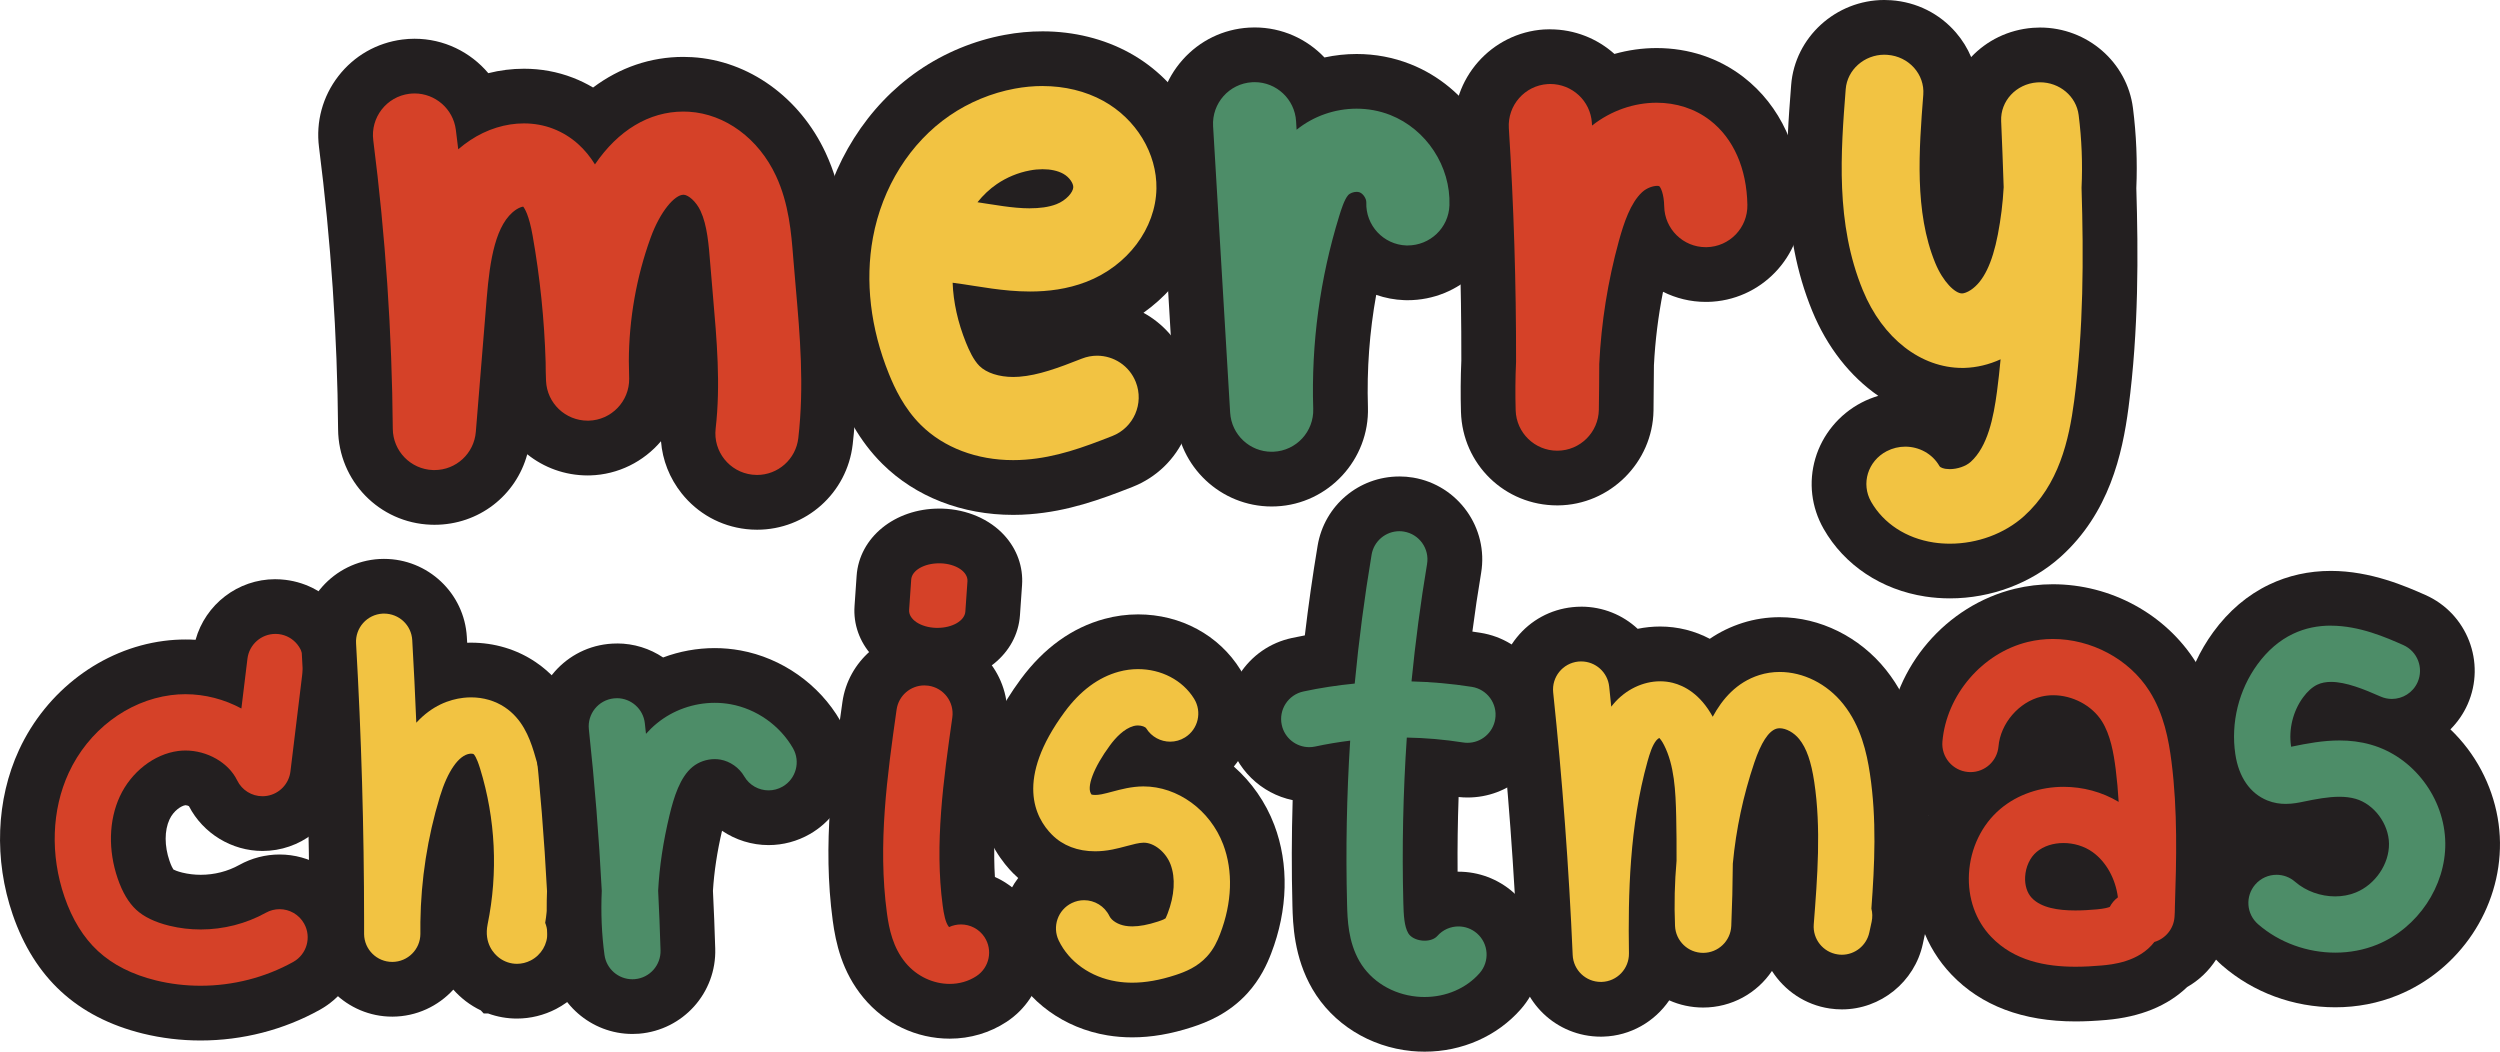 <svg xmlns="http://www.w3.org/2000/svg" width="1080" height="454.34" viewBox="0 0 1080 454.34"><g id="a"/><g id="b"><g id="c"><g id="d"><g><path d="M327.05 217.01c-1.18.0-2.34-.07-3.47-.2-7.84-.9-14.92-4.82-19.88-11.05-4.95-6.23-7.18-14.01-6.27-21.92 2.05-17.93.45-36.27-1.25-55.68-.39-4.39-.78-8.8-1.12-13.24-.32-4-.65-8.31-1.28-12.04-.54 1.17-1.09 2.48-1.62 3.95-5.59 15.47-8.59 32.42-8.68 49.01.07 2.55.12 5.1.15 7.65.16 16.17-12.85 29.66-29.01 30.08h-.72c-16.05.0-29.15-12.52-29.82-28.52-.12-2.81-.18-5.63-.18-8.37-.28-9.05-.89-18.12-1.84-27.14.0.08-4.72 58-4.72 58-1.28 15.6-14.03 27.37-29.65 27.37-.38.0-.76.0-1.14-.02-15.95-.58-28.55-13.55-28.68-29.52-.33-41.02-3.14-82.48-8.33-123.23-2.08-16.29 9.49-31.23 25.78-33.31 1.25-.16 2.52-.24 3.77-.24 11.77.0 22.14 6.93 26.94 17.11 6.51-2.74 13.39-4.16 20.3-4.16 5.87.0 11.54 1.04 16.85 3.08 5.07 1.96 9.65 4.69 13.71 8.19 10.91-10.66 24.13-16.38 38.29-16.38 1.04.0 2.09.03 3.14.09 20.02 1.22 38.26 14.44 47.61 34.5 6.52 13.98 7.67 28.59 8.51 39.25.34 4.26.71 8.49 1.08 12.7 1.89 21.52 3.83 43.76 1.09 67.67-1.72 15.05-14.43 26.4-29.57 26.4z" fill="#d54128"/><path d="M179.1 40.37c8.88.0 16.66 6.62 17.82 15.69.36 2.81.71 5.63 1.04 8.44 1.61-1.39 3.33-2.7 5.18-3.93 7.21-4.79 15.33-7.26 23.2-7.26 4.35.0 8.61.75 12.6 2.29 8.44 3.26 14.16 9.09 18.08 15.42 9.95-14.66 23.36-22.82 38.17-22.82.81.0 1.62.02 2.43.07 15.68.96 30.09 11.57 37.6 27.69 5.62 12.04 6.63 24.88 7.44 35.19.34 4.3.71 8.56 1.09 12.81 1.83 20.92 3.73 42.56 1.12 65.29-1.05 9.17-8.82 15.93-17.83 15.93-.69.0-1.37-.04-2.07-.12-9.86-1.13-16.94-10.04-15.81-19.89 2.19-19.13.53-38.05-1.22-58.07-.38-4.35-.77-8.72-1.11-13.12-.64-8.19-1.31-16.67-4.18-22.83-1.95-4.18-5.27-6.89-7.23-7.01-.06.0-.13.0-.19.0-3.7.0-10 7.06-14.19 18.65-6.11 16.89-9.32 35.14-9.38 53.17.07 2.54.12 5.09.15 7.63.1 9.81-7.69 17.89-17.5 18.14-.14.0-.27.0-.41.0-9.64.0-17.6-7.54-18.01-17.21-.11-2.68-.17-5.36-.17-8.05-.55-18.33-2.44-36.7-5.63-54.72-1.55-8.79-3.42-11.7-4.08-12.49-.61.09-1.76.44-3.01 1.27-8.93 5.92-11.39 21.88-12.73 38.25l-4.71 57.78c-.76 9.35-8.51 16.51-17.87 16.51-.23.0-.46.0-.69-.01-9.6-.35-17.23-8.2-17.31-17.81-.34-41.5-3.17-83.43-8.43-124.63-1.26-9.84 5.7-18.84 15.55-20.1.76-.1 1.53-.14 2.28-.14m0-23.64c-1.75.0-3.53.11-5.27.34-11.02 1.41-20.84 7.02-27.64 15.81-6.8 8.79-9.77 19.7-8.36 30.72 5.14 40.28 7.91 81.27 8.24 121.83.18 22.31 17.79 40.43 40.09 41.24.5.02 1.03.03 1.55.03 19.16.0 35.23-12.65 40.08-30.47 7.15 5.74 16.24 9.15 26.13 9.15.31.0.62.0.93-.01 12.3-.32 23.27-6.02 30.71-14.77.65 8.16 3.7 15.95 8.91 22.51 6.92 8.7 16.8 14.19 27.85 15.45 1.5.18 3.13.27 4.75.27 21.15.0 38.9-15.85 41.31-36.88 2.88-25.09.88-47.93-1.06-70.02-.37-4.21-.74-8.4-1.07-12.63-.91-11.56-2.15-27.39-9.58-43.32-11.18-23.98-33.24-39.81-57.58-41.29-1.3-.08-2.6-.12-3.87-.12-14.16.0-27.47 4.59-39 13.23-2.78-1.65-5.7-3.07-8.74-4.24-6.69-2.58-13.79-3.88-21.12-3.88-5.19.0-10.35.65-15.4 1.92-7.69-9.13-19.19-14.87-31.84-14.87h0z" fill="#231f20"/></g><g><path d="M437.68 210.6c-18.96.0-36.06-6.6-48.16-18.58-8.87-8.78-13.66-19.09-16.48-26.09-8.8-21.77-11.41-44.36-7.57-65.34 4.57-24.92 18.46-46.94 38.1-60.41 9.73-6.68 21.01-11.35 32.64-13.5 4.71-.88 9.47-1.33 14.16-1.33 11.56.0 22.62 2.73 31.97 7.88 17.98 9.9 29.39 28.91 29.06 48.44-.38 21.98-15.59 42.52-37.86 51.11-8.66 3.34-18 4.96-28.57 4.96-7.2.0-13.73-.78-18.02-1.37-.41-.06-.82-.11-1.23-.17.7 2.45 1.55 4.93 2.55 7.41 1.88 4.64 2.97 5.88 3.17 6.08.31.26 2.39 1.34 6.3 1.34.53.0 1.08-.02 1.63-.06 6.65-.51 14.33-3.36 23.67-7.04 3.5-1.38 7.17-2.08 10.91-2.08 12.33.0 23.21 7.41 27.72 18.88 2.91 7.4 2.77 15.5-.4 22.79-3.17 7.3-9 12.92-16.4 15.83-13.58 5.35-26.04 9.87-40.96 11.01-2.03.16-4.12.24-6.21.24h-.02z" fill="#f2c342"/><path d="M450.36 37.17c9.54.0 18.6 2.18 26.27 6.41 14.2 7.82 23.21 22.69 22.95 37.89-.3 17.22-12.47 33.41-30.3 40.29-8.19 3.16-16.54 4.17-24.31 4.17-5.91.0-11.49-.59-16.41-1.26-2.67-.37-5.34-.78-8.01-1.2-3.08-.49-6.09-.96-9.01-1.33.3 8.39 2.25 17.16 5.77 25.9 1.25 3.08 3.2 7.47 5.81 10.05 3.04 3.01 8.48 4.76 14.62 4.76.83.0 1.67-.03 2.53-.1 8.31-.63 16.83-3.78 27.1-7.83 2.16-.85 4.39-1.26 6.58-1.26 7.17.0 13.94 4.32 16.72 11.39 3.64 9.24-.9 19.67-10.13 23.3-12.68 4.99-24.25 9.21-37.54 10.22-1.78.14-3.55.2-5.31.2h-.01c-15.68.0-29.98-5.39-39.84-15.16-7.32-7.25-11.41-16.09-13.84-22.12-7.96-19.69-10.34-40.01-6.9-58.78 4.01-21.85 16.09-41.09 33.16-52.79 8.38-5.75 18.1-9.78 28.11-11.63 4.04-.75 8.06-1.13 12-1.13m-5.41 52.82c4.02.0 8-.45 11.4-1.76 4.26-1.64 7.27-5.2 7.3-7.37.03-1.62-1.63-4.3-4.36-5.8-2.34-1.29-5.43-1.95-8.88-1.95-1.76.0-3.61.17-5.5.53-5.11.95-10.06 3-14.33 5.93-3.07 2.1-5.87 4.75-8.32 7.81 1.29.2 2.58.4 3.86.6 2.44.38 4.88.77 7.32 1.1 3.54.49 7.54.93 11.51.93m5.41-76.46c-5.41.0-10.91.51-16.34 1.53-13.2 2.44-26.06 7.76-37.15 15.38-22.21 15.23-37.89 40.02-43.03 68.02-4.25 23.19-1.4 48.06 8.24 71.9 3.22 7.97 8.71 19.75 19.13 30.06 14.32 14.18 34.38 22 56.47 22 2.42.0 4.82-.09 7.16-.28 16.51-1.26 30.4-6.3 44.36-11.79 10.34-4.07 18.47-11.92 22.9-22.12 4.43-10.19 4.63-21.5.56-31.84-3.67-9.32-10.35-16.72-18.69-21.28 17.65-12.56 28.88-32.33 29.24-53.24.4-23.85-13.4-47-35.18-59-11.09-6.11-24.12-9.34-37.67-9.34h0z" fill="#231f20"/></g><g><path d="M549.33 206.98c-15.73.0-28.78-12.3-29.72-28.01l-7.37-123.74c-.47-7.94 2.17-15.59 7.45-21.54 5.28-5.95 12.57-9.49 20.51-9.96.59-.04 1.2-.05 1.8-.05 10.88.0 20.48 5.89 25.67 14.73 5.84-2.14 12.07-3.26 18.38-3.26s12.88 1.19 18.85 3.55c20.23 7.98 33.83 28.73 33.06 50.46-.57 16.11-13.72 28.73-29.94 28.73h-.75c-8.22-.3-15.53-3.86-20.74-9.38-5.65 22.13-8.14 44.87-7.41 67.77.51 16.19-12.24 29.96-28.41 30.69-.44.02-.91.03-1.37.03z" fill="#4d8d68"/><path d="M542 35.49c9.43.0 17.34 7.36 17.91 16.9l.22 3.66c7.31-5.91 16.59-9.1 25.92-9.1 4.92.0 9.85.89 14.53 2.72 15.65 6.17 26.17 22.23 25.58 39.04-.35 9.76-8.37 17.33-18.13 17.33-.15.0-.31.0-.46.0-9.92-.35-17.67-8.68-17.32-18.59.06-1.6-1.35-3.76-2.84-4.34-.39-.16-.86-.23-1.34-.23-1.36.0-2.93.57-3.7 1.46-1.64 1.89-3.06 6.49-3.82 8.96-8.34 27.03-12.12 55.06-11.23 83.33.31 9.82-7.32 18.07-17.14 18.51-.28.01-.56.02-.83.02-9.45.0-17.35-7.37-17.92-16.9l-7.37-123.74c-.59-9.91 6.96-18.42 16.87-19 .37-.02.73-.03 1.1-.03m0-23.64c-.84.0-1.69.03-2.52.08-11.07.66-21.24 5.6-28.62 13.91-7.38 8.31-11.08 19-10.41 30.09l7.37 123.74c1.3 21.94 19.54 39.13 41.51 39.13.66.0 1.33-.02 1.99-.05 22.51-1.02 40.31-20.25 39.6-42.86-.51-16.31.69-32.54 3.57-48.51 3.84 1.34 7.94 2.14 12.22 2.29h.27c.35.02.69.02 1.04.02 22.61.0 40.95-17.62 41.75-40.12.94-26.65-15.73-52.1-40.53-61.87-7.37-2.9-15.17-4.37-23.19-4.37-4.7.0-9.37.51-13.91 1.5-7.6-8-18.33-12.97-30.14-12.97h0z" fill="#231f20"/></g><g><path d="M672.73 206.5c-16.22.0-29.3-12.7-29.77-28.91-.21-7.15-.15-14.41.16-21.57.06-33.25-.98-66.85-3.09-99.88-1.05-16.39 11.43-30.57 27.82-31.62.67-.04 1.23-.05 1.79-.05 9.98.0 18.9 4.92 24.34 12.51 6.89-2.89 14.26-4.42 21.66-4.42 11.31.0 21.8 3.49 30.34 10.09 12.99 10.04 20.33 26.24 20.69 45.62.14 7.96-2.82 15.49-8.34 21.22-5.51 5.71-12.9 8.94-20.83 9.1-.21.0-.41.0-.62.0-10.63.0-20.06-5.7-25.33-14.21-.27.91-.55 1.86-.82 2.86-4.5 16.39-7.21 33.29-8.04 50.24-.02 6.57-.08 13.14-.18 19.69-.25 16.06-13.51 29.21-29.57 29.33h-.22z" fill="#d54128"/><path d="M669.65 36.28c9.49.0 17.43 7.26 18.04 16.81.02.39.05.77.07 1.16 8.26-6.52 18.23-9.87 27.9-9.87 8.36.0 16.49 2.5 23.11 7.62 10.1 7.81 15.81 20.77 16.1 36.49.18 9.92-7.71 18.11-17.64 18.29-.11.0-.22.0-.33.0-9.77.0-17.78-7.83-17.96-17.64-.1-5.35-1.52-8.22-2.15-8.71-.18-.09-.5-.14-.9-.14-1.52.0-4.35.73-6.52 2.75-5 4.65-7.87 13.27-10.02 21.08-4.77 17.36-7.6 35.14-8.47 53.07-.02 6.62-.07 13.22-.18 19.81-.15 9.77-8.07 17.63-17.84 17.7h-.13c-9.71.0-17.67-7.72-17.96-17.44-.2-6.99-.15-13.98.17-20.95.06-33.62-.98-67.47-3.12-100.91-.63-9.9 6.88-18.44 16.78-19.08.35-.02.7-.03 1.04-.03m0-23.64c-.78.0-1.57.02-2.35.07h-.2c-22.89 1.48-40.33 21.3-38.86 44.19 2.09 32.69 3.12 65.94 3.07 98.85-.32 7.37-.37 14.83-.16 22.18.66 22.65 18.93 40.39 41.58 40.39h.3c22.43-.16 40.96-18.54 41.3-40.97.1-6.39.16-12.97.18-19.56.54-10.65 1.86-21.27 3.93-31.75 5.58 2.79 11.85 4.37 18.45 4.37.28.0.57.0.85.0 22.9-.46 41.17-19.44 40.76-42.35-.42-23.03-9.39-42.47-25.27-54.75-10.62-8.22-23.62-12.56-37.57-12.56-6.15.0-12.28.87-18.21 2.54-7.41-6.62-17.18-10.63-27.8-10.63h0z" fill="#231f20"/></g><g><path d="M842.38 246.68c-3 0-5.99-.22-8.89-.67-15.37-2.34-28.28-10.88-35.42-23.41-3.72-6.52-4.6-14.06-2.5-21.24 2.15-7.32 7.12-13.33 14-16.92 4.15-2.17 8.82-3.31 13.51-3.31 8.08.0 15.67 3.32 21.02 8.95 3.8-4.23 5.59-13.56 6.46-19.41-.53.03-1.06.06-1.59.07-.45.01-.85.02-1.24.02-22.89.0-43.55-15.66-53.91-40.87-12.98-31.55-10.47-63.8-8.26-92.26 1.13-14.47 13.64-25.81 28.5-25.81.72.0 1.44.03 2.16.08 7.74.55 14.78 4.06 19.8 9.88 4.84 5.62 7.19 12.74 6.63 20.06-1.74 22.39-3.71 47.76 4.32 67.27.3.74.62 1.42.93 2.03 1.16-2.47 2.46-6.27 3.58-12.12 1.16-6.03 1.93-12.19 2.29-18.32-.3-9.5-.69-18.87-1.07-27.95-.62-15.05 10.95-27.76 26.35-28.95.77-.06 1.51-.08 2.24-.08 14.44.0 26.66 10.53 28.42 24.49 1.39 10.92 1.84 22.03 1.35 33.02.83 27.64 1.08 60.3-3.29 93.42-2.52 19.15-7.52 40.91-25.47 57.09-10.54 9.5-25.09 14.95-39.92 14.95z" fill="#f2c342"/><path d="M814.05 23.64c.43.0.86.02 1.29.05 9.26.66 16.21 8.38 15.52 17.24-1.84 23.7-3.92 50.57 5.17 72.68 3.35 8.16 8.58 13.15 11.54 13.15.03.0.05.0.07.0.76-.02 2.15-.43 3.76-1.5 5.45-3.64 9.27-11.49 11.68-23.99 1.3-6.76 2.14-13.58 2.51-20.41-.3-9.58-.69-19.12-1.09-28.58-.36-8.63 6.46-15.99 15.45-16.68.45-.03.89-.05 1.33-.05 8.44.0 15.67 6.01 16.7 14.15 1.33 10.46 1.74 20.97 1.25 31.45.92 30.34.87 61.22-3.18 91.96-2.24 17.02-6.57 36.25-21.66 49.86-8.44 7.61-20.24 11.9-32.01 11.9-2.38.0-4.75-.17-7.1-.53-11.78-1.8-21.6-8.21-26.95-17.58-4.45-7.8-1.44-17.58 6.71-21.84 2.56-1.33 5.31-1.97 8.03-1.97 5.95.0 11.72 3.03 14.77 8.39.46.8 2.2 1.12 2.73 1.2.56.08 1.14.12 1.73.12 3.26.0 6.92-1.22 9.05-3.14 7.34-6.62 9.86-19.11 11.36-30.45.61-4.59 1.11-9.21 1.54-13.85-5.03 2.29-10.33 3.56-15.62 3.71-.3.0-.6.01-.9.01-17.87.0-34.41-12.7-42.98-33.55-11.91-28.95-9.52-59.71-7.41-86.85.66-8.45 8.07-14.91 16.72-14.91m0-23.64c-20.99.0-38.68 16.13-40.28 36.71-2.2 28.3-4.93 63.51 9.12 97.67 6.46 15.71 16.44 28.27 28.52 36.63-2.52.75-4.97 1.73-7.3 2.95-9.62 5.03-16.86 13.8-19.88 24.07-3.02 10.28-1.75 21.09 3.57 30.43 8.94 15.69 24.95 26.34 43.91 29.24 3.49.53 7.08.8 10.67.8 17.72.0 35.16-6.55 47.84-17.98 20.92-18.86 26.63-44.29 29.27-64.33 4.45-33.78 4.23-66.87 3.39-94.88.49-11.52.0-23.15-1.45-34.59-2.51-19.85-19.77-34.82-40.15-34.82-1.03.0-2.07.04-3.09.12-10.64.82-19.98 5.54-26.66 12.65-1.59-3.8-3.79-7.37-6.57-10.6-7.09-8.22-17.01-13.18-27.96-13.96-.93-.07-1.95-.11-2.96-.11h0z" fill="#231f20"/></g><g><path d="M86.63 437.65c-7.49.0-14.93-.89-22.11-2.65-12.19-2.99-22.36-8.2-30.23-15.47-7.7-7.12-13.64-16.63-17.63-28.28-7.19-20.93-6.36-43.65 2.28-62.33 10.12-21.89 30.55-37.34 53.3-40.34 2.57-.34 5.21-.51 7.83-.51 4.79.0 9.59.57 14.27 1.68l.81-6.63c1.46-12.02 11.68-21.09 23.77-21.09.98.0 1.97.06 2.95.18 13.1 1.59 22.48 13.57 20.88 26.69l-5.57 45.8c-1.27 10.48-9.43 19.02-19.85 20.76-1.3.22-2.63.33-3.95.33-9.12.0-17.58-5.3-21.56-13.5-1.7-3.51-6.84-6.26-11.7-6.26-.56.0-1.11.03-1.64.1-6.39.84-12.84 6.03-16.02 12.92-3.5 7.57-3.66 17.28-.45 26.64 1.82 5.32 3.8 7.69 4.82 8.63 1.78 1.65 5.02 3.11 9.1 4.11 3.48.85 7.09 1.28 10.75 1.28 7.91.0 15.66-1.99 22.41-5.74 3.56-1.98 7.59-3.03 11.65-3.03 8.7.0 16.73 4.72 20.96 12.32 6.43 11.55 2.26 26.18-9.29 32.61-13.85 7.71-29.68 11.78-45.79 11.78z" fill="#d54128"/><path d="M118.93 273.84c.49.0.99.03 1.5.09 6.67.81 11.42 6.87 10.61 13.54l-5.57 45.8c-.65 5.35-4.75 9.64-10.07 10.53-.67.11-1.34.17-2.01.17-4.59.0-8.88-2.61-10.93-6.84-3.76-7.74-13-12.91-22.33-12.91-1.06.0-2.11.07-3.16.2-10.43 1.37-20.33 9.1-25.22 19.67-4.77 10.31-5.09 23.23-.9 35.44 2.03 5.93 4.72 10.46 7.98 13.47 3.32 3.08 8.14 5.4 14.31 6.91 4.44 1.09 9 1.62 13.56 1.62 9.79.0 19.59-2.47 28.15-7.23 1.87-1.04 3.9-1.53 5.9-1.54 4.27.0 8.41 2.25 10.64 6.25 3.26 5.87 1.16 13.27-4.71 16.54-12.18 6.78-26.12 10.29-40.04 10.29-6.49.0-12.98-.76-19.29-2.31-10.22-2.51-18.64-6.77-25.02-12.67-6.25-5.77-11.12-13.66-14.48-23.44-6.21-18.08-5.54-37.59 1.83-53.54 8.43-18.24 25.34-31.11 44.12-33.58 2.1-.28 4.2-.41 6.29-.41 8.5.0 16.86 2.22 24.19 6.18l2.62-21.52c.75-6.16 6-10.7 12.04-10.7m0-23.64c-16.23.0-30.2 10.93-34.45 26.18-1.47-.09-2.93-.13-4.4-.13-3.14.0-6.3.21-9.4.62-26.72 3.51-50.66 21.56-62.47 47.09-9.9 21.43-10.9 47.35-2.73 71.14 4.64 13.51 11.63 24.66 20.79 33.12 9.35 8.65 21.28 14.79 35.43 18.27 8.1 1.99 16.48 2.99 24.93 2.99 18.12.0 35.94-4.59 51.54-13.27 17.24-9.6 23.47-31.43 13.88-48.68-6.32-11.35-18.31-18.4-31.29-18.4-6.06.0-12.08 1.56-17.39 4.51-5.01 2.79-10.77 4.26-16.67 4.26-2.71.0-5.38-.32-7.93-.94-2.23-.55-3.41-1.1-3.87-1.35-.29-.44-.95-1.57-1.69-3.75-2.21-6.42-2.21-13.09.0-17.86 1.76-3.81 5.13-5.93 6.85-6.16.0.0-.01.0.0.0.0.0.04.0.08.0.5.0 1.1.21 1.47.41 6.1 11.78 18.48 19.35 31.79 19.35 1.97.0 3.96-.17 5.91-.49 15.54-2.6 27.72-15.34 29.63-30.98l5.57-45.8c1.16-9.49-1.46-18.87-7.36-26.39-5.9-7.53-14.37-12.31-23.86-13.46-1.4-.17-2.88-.27-4.35-.27h0z" fill="#231f20"/></g><g><path d="M223.32 428.19c-5.41.0-10.57-1.75-14.9-5.06-7.96-6.12-11.44-15.91-9.34-26.22 3.02-14.74 3.31-29.94.92-44.74-4.15 15.1-6.37 30.64-6.58 46.28v4.97c-.03 13.14-10.74 23.87-23.87 23.94-13.17.0-23.93-10.63-24.09-23.7-.02-1.91-.02-3.8.0-5.7-.02-39.6-1.18-79.82-3.45-119.36-.37-6.39 1.78-12.55 6.04-17.33 4.26-4.78 10.13-7.62 16.52-7.99.5-.03.91-.03 1.33-.03 12.72.0 23.26 9.92 23.99 22.59.3 5.2.58 10.41.84 15.61 2.62-.84 5.33-1.43 8.1-1.75 1.56-.18 3.13-.27 4.67-.27 7.72.0 15.05 2.18 21.2 6.31 10.45 7.02 14.7 17.38 17.23 25.62 7.58 24.59 9.53 50.96 5.67 76.45.36 1.53.57 3.09.62 4.67.34 9.49-4.95 18.48-13.49 22.9-3.53 1.83-7.48 2.8-11.42 2.8z" fill="#f2c342"/><path d="M165.9 265.07c6.48.0 11.82 4.97 12.19 11.46.68 11.85 1.27 23.76 1.75 35.68 6.77-7.36 14.19-10.05 20.36-10.76 1.11-.13 2.21-.19 3.31-.19 5.31.0 10.4 1.48 14.61 4.3 7.32 4.92 10.44 12.51 12.53 19.29 7.35 23.84 9 49.24 4.87 73.81.54 1.33.86 2.76.91 4.24.18 4.95-2.61 9.66-7.11 11.99-1.91.99-3.96 1.48-5.99 1.48-2.74.0-5.45-.89-7.74-2.63-2.07-1.59-6.62-6.13-4.93-14.47 4.56-22.28 3.43-45.54-3.26-67.26-1.57-5.08-2.58-6.08-2.85-6.26-.07-.04-.45-.17-1.05-.17-.15.0-.31.0-.49.03-4.78.56-9.64 7.51-13 18.6-5.33 17.58-8.15 35.75-8.4 54.09.0 1.71.0 3.41.0 5.12-.01 6.68-5.42 12.1-12.11 12.13h-.05c-6.66.0-12.08-5.36-12.16-12.02-.02-1.8-.02-3.6.0-5.39-.01-39.96-1.18-80.38-3.47-120.21-.39-6.7 4.74-12.45 11.44-12.84.22-.01.43-.02.65-.02m53.29 149.1h0m.03.01h0m-53.32-172.74c-.61.0-1.22.02-1.84.05h-.17c-19.71 1.15-34.81 18.1-33.68 37.81 2.26 39.28 3.41 79.21 3.43 118.7-.02 1.97-.03 3.92.0 5.8.23 19.52 16.29 35.39 35.79 35.39h.16c10.37-.05 19.72-4.55 26.24-11.68 1.59 1.8 3.37 3.46 5.34 4.98 2.07 1.58 4.25 2.91 6.53 4l1.24 1.33h1.91c3.96 1.45 8.15 2.2 12.46 2.2 5.83.0 11.66-1.43 16.87-4.13 12.56-6.5 20.36-19.78 19.85-33.83-.05-1.52-.2-3.03-.45-4.52 3.71-26.59 1.53-54.02-6.37-79.64-2.87-9.31-8.26-22.76-21.94-31.95-8.1-5.44-17.71-8.32-27.79-8.32-.56.0-1.11.0-1.67.03-.05-.83-.09-1.65-.14-2.48-1.09-18.92-16.81-33.74-35.79-33.74h0z" fill="#231f20"/></g><g><path d="M273.19 434.86c-11.92.0-22.13-8.91-23.75-20.72-1.28-9.33-1.72-19.17-1.3-29.25-1.19-22.86-3.04-45.91-5.49-68.51-.69-6.37 1.14-12.62 5.15-17.62 4.01-4.99 9.73-8.12 16.1-8.81.86-.09 1.74-.14 2.61-.14 7.11.0 13.55 3.1 17.95 8.08 7.4-3.95 15.76-6.07 24.31-6.07 3.01.0 6.03.27 8.97.8 14.55 2.65 27.65 11.87 35.05 24.68 6.61 11.45 2.68 26.14-8.77 32.76-3.65 2.1-7.78 3.21-11.98 3.21-8.55.0-16.51-4.6-20.78-11.99-.39-.67-1.33-1.34-2.1-1.48-.12-.02-.26-.03-.42-.03-.73.0-1.58.28-2.06.67-2.05 1.68-4.05 6.55-5.96 14.49-2.5 10.36-4.03 20.41-4.56 29.86.43 8.49.77 17.03 1.01 25.38.38 12.74-9.27 23.55-21.98 24.61-.71.06-1.36.08-2 .08z" fill="#4d8d68"/><path d="M266.5 301.62c6.11.0 11.4 4.62 12.07 10.85.17 1.52.33 3.03.49 4.55 1.41-1.59 2.96-3.1 4.68-4.51 7-5.75 15.99-8.89 25.03-8.89 2.29.0 4.59.2 6.85.61 11.18 2.03 21.25 9.12 26.93 18.97 3.36 5.82 1.36 13.25-4.45 16.61-1.91 1.1-4 1.63-6.07 1.63-4.2.0-8.29-2.18-10.54-6.08-2.12-3.68-6.04-6.44-10.22-7.2-.83-.15-1.68-.22-2.53-.22-3.44.0-6.94 1.2-9.57 3.37-5.4 4.43-8.06 13.03-9.94 20.85-2.73 11.35-4.37 22.25-4.91 32.61.43 8.6.78 17.19 1.03 25.75.19 6.46-4.7 11.95-11.15 12.48-.34.03-.68.04-1.02.04-6.02.0-11.21-4.44-12.04-10.51-1.21-8.85-1.6-18.1-1.18-27.7-1.2-23.28-3.07-46.64-5.57-69.73-.73-6.68 4.1-12.68 10.78-13.4.45-.05.89-.07 1.33-.07m0-23.64c-1.3.0-2.61.07-3.9.21-19.6 2.13-33.83 19.83-31.7 39.45 2.41 22.21 4.23 44.85 5.41 67.31-.4 10.57.08 20.92 1.42 30.77 2.42 17.64 17.66 30.94 35.46 30.94.95.0 1.93-.04 2.89-.11 19.06-1.59 33.47-17.72 32.9-36.75-.24-8.23-.58-16.63-.99-24.97.5-8.2 1.82-16.92 3.93-25.95 5.85 3.96 12.84 6.19 20.11 6.19 6.27.0 12.45-1.66 17.89-4.8 17.1-9.87 22.97-31.81 13.1-48.9-9.12-15.78-25.25-27.14-43.17-30.4-3.63-.66-7.36-1-11.08-1-7.67.0-15.24 1.39-22.31 4.05-5.72-3.84-12.59-6.06-19.95-6.06h0z" fill="#231f20"/></g><g><path d="M410.26 436.87c-10.69.0-21.22-5.02-28.18-13.42-7.37-8.9-9.56-19.3-10.64-27.37-4.25-31.57.03-61.87 4.17-91.18 1.67-11.76 11.86-20.62 23.72-20.62 1.13.0 2.27.08 3.39.24 13.09 1.85 22.23 14.01 20.39 27.1-3.6 25.43-7.31 51.71-4.37 76.2 6.68 1 12.66 4.78 16.44 10.52 7.27 11.04 4.21 25.94-6.83 33.21-5.29 3.49-11.55 5.33-18.08 5.33z" fill="#d54128"/><path d="M399.33 296.1c.57.0 1.15.04 1.73.12 6.65.94 11.28 7.09 10.34 13.74-3.8 26.88-7.73 54.67-4.15 81.3.47 3.5 1.16 7.32 2.66 9.14.02.03.06.06.1.09 1.64-.76 3.39-1.13 5.12-1.13 3.95.0 7.83 1.92 10.17 5.47 3.69 5.61 2.14 13.15-3.46 16.84-3.47 2.28-7.49 3.38-11.58 3.38-6.98.0-14.15-3.2-19.07-9.14-5.42-6.54-7.1-14.49-8.03-21.4-4.03-29.95.14-59.44 4.17-87.95.86-6.07 6.03-10.46 12.01-10.46m11.19 104.69h0m-11.19-128.32c-17.71.0-32.93 13.24-35.41 30.79-4.25 30.1-8.65 61.22-4.19 94.41 1.3 9.63 3.97 22.12 13.26 33.33 9.31 11.25 22.9 17.7 37.28 17.7 8.85.0 17.35-2.52 24.58-7.28 16.49-10.87 21.06-33.11 10.2-49.59-3.82-5.79-9.13-10.25-15.26-12.99-1.29-20.92 1.91-43.57 5.02-65.57 2.76-19.55-10.89-37.69-30.43-40.46-1.66-.24-3.36-.36-5.04-.36h0z" fill="#231f20"/></g><g><path d="M403.92 283.05c-7.45-.23-14.2-3.06-18.45-7.76-3.24-3.58-4.85-8.08-4.53-12.66l.9-13.06c.71-10.45 10.76-18.05 23.89-18.05.29.0.58.0.87.01 7.57.23 14.32 3.06 18.57 7.75 3.24 3.58 4.86 8.07 4.54 12.65l-.91 13.09c-.72 10.45-10.74 18.04-23.83 18.04l-1.07-.02z" fill="#d54128"/><path d="M405.74 243.35c.19.0.37.0.56.0 6.71.21 11.92 3.69 11.64 7.78l-.91 13.07c-.27 3.96-5.6 7.04-12.04 7.04-.05.0-.11.0-.16.0-.15.0-.31.0-.46.0-6.71-.21-11.92-3.69-11.63-7.78l.9-13.07c.27-3.98 5.58-7.04 12.1-7.04m0-23.64h0c-19.21.0-34.55 12.49-35.68 29.06l-.9 13.06c-.55 7.78 2.13 15.39 7.55 21.38 6.39 7.07 16.21 11.32 26.94 11.65.27.0.65.02 1.01.02h.34c19.16.0 34.47-12.49 35.62-29.05l.91-13.07c.54-7.83-2.15-15.43-7.57-21.41-6.39-7.06-16.21-11.3-26.92-11.63h-.1c-.4-.01-.79-.02-1.19-.02h0z" fill="#231f20"/></g><g><path d="M489.14 436.33c-2.97.0-5.92-.24-8.77-.71-14.92-2.45-27.49-11.47-33.61-24.13-2.79-5.76-3.17-12.27-1.06-18.32 2.1-6.05 6.44-10.92 12.2-13.71 1.21-.59 2.46-1.07 3.72-1.44-5.96-1.69-11.22-4.77-15.54-9.12-7.96-8.01-23.46-30.72 4.44-68.49 8.33-11.27 18.34-18.55 29.73-21.65 3.73-1.02 7.58-1.53 11.43-1.53 14.08.0 27.19 7.04 34.21 18.36 3.38 5.44 4.43 11.87 2.97 18.11-1.46 6.24-5.26 11.53-10.7 14.91-2.06 1.28-4.28 2.23-6.59 2.83 12.43 5.16 22.77 15.62 27.9 29.15 5.37 14.18 4.89 30.91-1.35 47.11-1.48 3.83-3.72 8.83-8.04 13.53-5.99 6.52-13.12 9.43-18.67 11.23-7.98 2.59-15.26 3.85-22.26 3.85zm-.47-47.97c.16.01.32.02.49.02 1 0 2.65-.16 5.17-.84 1.09-3.92 1.21-7.5.29-9.93-.26-.68-.77-1.28-1.17-1.63-.96.21-2.53.63-3.66.93-2.1.56-4.47 1.19-6.96 1.68-1.51.3-3.01.53-4.5.69 4.21 1.94 7.84 5.08 10.34 9.08zm1.93-61.31c-.28.31-.58.67-.91 1.07.7-.07 1.41-.12 2.14-.16-.42-.29-.83-.59-1.23-.91z" fill="#f2c342"/><path d="M491.67 289.06c9.89.0 19.16 4.69 24.17 12.77 3.54 5.71 1.79 13.2-3.92 16.74-1.99 1.24-4.21 1.83-6.4 1.83-4.07.0-8.04-2.04-10.34-5.75-.4-.64-1.9-1.25-3.62-1.25-.59.0-1.21.07-1.82.24-4.19 1.14-7.83 5.12-10.16 8.26-7.18 9.72-10.44 18.41-8.04 21.35.27.08.81.17 1.59.17.71.0 1.63-.07 2.75-.29 1.52-.3 3.04-.72 4.56-1.12 3.9-1.04 8.32-2.23 13.39-2.28.05.0.11.0.16.0 14.76.0 28.8 10.22 34.43 25.07 4.34 11.45 3.87 25.18-1.33 38.66-1.17 3.05-2.77 6.59-5.72 9.79-4.11 4.47-9.19 6.55-13.62 7.99-6.73 2.19-12.88 3.28-18.61 3.28-2.35.0-4.63-.18-6.86-.55-11.13-1.83-20.44-8.41-24.89-17.62-2.92-6.04-.4-13.32 5.65-16.24 1.71-.83 3.51-1.22 5.29-1.22 4.52.0 8.85 2.53 10.95 6.87.97 1.99 3.76 3.69 6.94 4.21.92.15 1.9.23 2.94.23 3.12.0 6.78-.69 11.07-2.09 2.43-.79 3.11-1.23 3.29-1.38-.02.0.27-.47.87-2.02 3.04-7.88 3.49-15.45 1.28-21.29-2-5.27-7.06-9.38-11.54-9.38h-.07c-1.99.02-4.59.72-7.34 1.46-2.05.55-4.1 1.09-6.17 1.5-2.58.51-5.08.76-7.48.76-7.49.0-13.94-2.45-18.63-7.17-7.22-7.26-16.09-23.82 5.56-53.14 6.71-9.08 14.56-14.88 23.32-17.27 2.77-.76 5.57-1.12 8.33-1.12m0-23.64c-4.9.0-9.8.66-14.55 1.95-14 3.8-26.15 12.56-36.11 26.01-34.29 46.41-11.21 75.92-3.32 83.86.71.71 1.44 1.4 2.19 2.06-2.27 2.98-4.08 6.34-5.35 9.99-3.14 9.03-2.58 18.74 1.59 27.35 7.8 16.12 23.63 27.57 42.34 30.64 3.46.57 7.06.86 10.68.86 8.27.0 16.75-1.45 25.92-4.44 6.37-2.07 15.78-5.83 23.72-14.48 5.71-6.22 8.65-12.84 10.36-17.27 7.29-18.92 7.78-38.64 1.38-55.54-3.78-9.97-9.88-18.58-17.48-25.26 3.52-4.22 6.04-9.24 7.32-14.75 2.18-9.31.6-18.91-4.44-27.03-9.3-14.99-25.84-23.95-44.25-23.95h0z" fill="#231f20"/></g><g><path d="M615.43 442.52c-1.5.0-3.02-.07-4.52-.22-14.3-1.39-26.92-9.23-33.76-20.97-6.51-11.17-6.83-23.15-7.03-30.31-.49-18.81-.3-37.91.56-56.97h-.05c-1.63.37-3.34.55-5.04.55-11.22.0-21.07-7.97-23.43-18.95-1.35-6.26-.17-12.67 3.31-18.05 3.48-5.38 8.84-9.08 15.11-10.43 4.47-.96 9.1-1.78 13.85-2.46 1.69-15.77 3.85-31.56 6.44-47.03 1.95-11.6 11.9-20.02 23.65-20.02 1.31.0 2.64.11 3.94.33 13.06 2.19 21.89 14.58 19.7 27.61-2.05 12.22-3.82 24.84-5.3 37.66 4.99.43 9.94 1.02 14.81 1.79 6.32 1 11.88 4.4 15.65 9.58 3.77 5.18 5.3 11.52 4.3 17.85-1.84 11.73-11.79 20.25-23.64 20.25h0c-1.26.0-2.54-.1-3.79-.3-3.74-.59-7.53-1.05-11.34-1.38-1.02 19.66-1.29 39.35-.78 58.69.01.43.03 1.09.06 1.86 3.6-2.06 7.71-3.19 11.95-3.19 5.82.0 11.44 2.12 15.82 5.97 4.81 4.22 7.69 10.07 8.1 16.47.41 6.39-1.69 12.56-5.92 17.37-7.99 9.1-19.89 14.31-32.64 14.31z" fill="#4d8d68"/><path d="M604.51 229.48c.66.0 1.33.05 2 .17 6.63 1.11 11.09 7.38 9.98 14-2.82 16.8-5.03 33.73-6.72 50.72 8.69.22 17.38.99 26.05 2.35 6.63 1.04 11.17 7.27 10.12 13.9-.94 5.98-6.09 10.27-11.97 10.27-.64.0-1.28-.05-1.93-.15-8.08-1.27-16.19-1.97-24.3-2.11-1.6 23.78-2.12 47.63-1.5 71.41.14 5.41.4 10.14 2.12 13.09 1 1.71 3.31 2.93 6.03 3.2.36.03.71.05 1.05.05 2.31.0 4.34-.74 5.48-2.03 2.4-2.73 5.76-4.13 9.14-4.13 2.85.0 5.71 1 8.02 3.02 5.04 4.43 5.54 12.12 1.11 17.16-5.77 6.57-14.48 10.3-23.76 10.3-1.12.0-2.25-.05-3.38-.16-10.52-1.02-19.75-6.69-24.69-15.16-4.99-8.57-5.25-18.27-5.42-24.7-.62-23.55-.16-47.17 1.34-70.73-5.06.63-10.11 1.47-15.13 2.55-.86.19-1.72.27-2.56.27-5.61.0-10.65-3.9-11.87-9.61-1.41-6.57 2.77-13.03 9.34-14.44 7.35-1.58 14.76-2.69 22.18-3.42 1.77-18.65 4.2-37.23 7.29-55.67 1-5.95 6.17-10.15 12-10.15m0-23.64c-17.55.0-32.4 12.56-35.31 29.87-2.14 12.78-3.99 25.77-5.53 38.78-1.89.35-3.75.72-5.59 1.12-9.34 2-17.35 7.53-22.55 15.56-5.19 8.03-6.95 17.6-4.94 26.95 3 14 14.18 24.72 27.82 27.54-.46 15.28-.5 30.55-.1 45.62.21 7.77.6 22.19 8.63 35.98 8.75 15.02 24.76 25.03 42.83 26.79 1.91.18 3.8.27 5.67.27 16.15.0 31.28-6.68 41.52-18.33 6.31-7.18 9.45-16.39 8.83-25.93-.62-9.55-4.91-18.28-12.1-24.59-6.54-5.74-14.92-8.9-23.62-8.9-.14.0-.27.0-.41.0-.09-10.69.06-21.47.44-32.26 1.28.14 2.58.21 3.88.21 17.71.0 32.57-12.72 35.32-30.24 1.49-9.43-.79-18.89-6.42-26.62-5.63-7.73-13.93-12.81-23.37-14.3-1.15-.18-2.3-.35-3.46-.52 1.12-8.58 2.38-17.04 3.77-25.3 3.26-19.46-9.92-37.95-29.38-41.22-1.98-.33-3.96-.49-5.92-.49h0z" fill="#231f20"/></g><g><path d="M691.55 436.02c-12.87.0-23.39-10.08-23.95-22.94-1.62-37.45-4.44-75.36-8.37-112.68-.67-6.36 1.18-12.62 5.21-17.6 4.03-4.98 9.76-8.09 16.13-8.76.85-.09 1.68-.13 2.51-.13 8.55.0 16.1 4.46 20.35 11.28 4.37-1.76 9.03-2.7 13.76-2.7 2.83.0 5.64.35 8.35 1.03 4.03 1.02 9 3.05 13.9 7.07 4.9-4.77 10.57-8.19 16.96-10.22 3.99-1.27 8.17-1.91 12.43-1.91 13.82.0 27.53 6.84 36.68 18.3 9.39 11.75 12.4 25.24 13.97 35.68 3.14 20.85 2.14 41.47.86 59.32.47 2.94.39 5.97-.24 8.89l-1.02 4.7c-2.37 10.95-12.2 18.91-23.4 18.91-1.19.0-2.39-.09-3.57-.27-12.38-1.81-21.35-13.05-20.38-25.57 1.54-19.78 3.13-40.21.32-58.83-.57-3.76-1.24-6.75-2.05-9.03-.3.78-.62 1.66-.96 2.66-4.44 13.14-7.35 26.74-8.67 40.45-.07 8.87-.29 17.89-.68 26.83-.56 12.87-11.08 22.95-23.96 22.95-8.51.0-15.98-4.4-20.23-11.08-.18 12.73-10.48 23.27-23.27 23.64h-.71z" fill="#f2c342"/><path d="M683.09 285.74c6.14.0 11.43 4.64 12.08 10.89.31 2.88.6 5.77.89 8.66.3-.38.6-.76.91-1.13 5.29-6.28 12.82-9.84 20.22-9.84 1.84.0 3.67.22 5.46.67 4.94 1.25 11.86 4.81 17.25 14.65 4.11-7.61 10.28-14.88 20.08-18 2.87-.91 5.85-1.35 8.85-1.35 10.1.0 20.39 5.01 27.45 13.86 7.64 9.56 10.17 21.09 11.52 30.06 2.97 19.69 2.04 39.25.64 58.31.47 1.79.53 3.71.12 5.64l-1.02 4.7c-1.22 5.65-6.24 9.59-11.84 9.59-.6.0-1.2-.04-1.8-.14-6.33-.93-10.86-6.6-10.36-12.97 1.59-20.42 3.23-41.55.22-61.51-1.33-8.87-3.33-14.57-6.47-18.5-2.29-2.87-5.73-4.72-8.45-4.72-.53.0-1.03.07-1.48.21-3.38 1.08-6.57 6-9.49 14.63-4.8 14.22-7.91 28.82-9.29 43.63-.06 9-.29 18-.67 26.93-.28 6.5-5.64 11.63-12.15 11.63h-.01c-6.52.0-11.87-5.15-12.14-11.66-.39-9.41-.16-18.79.66-28.1.03-6.35-.01-12.7-.15-19.01-.24-11.38-.83-22.31-5.26-31.01-.84-1.65-1.59-2.6-2.05-3.06-.36.19-.83.53-1.24 1.02-1.78 2.11-2.91 5.82-3.84 9.12-7.78 27.82-8.42 57.52-8.02 82.91.1 6.65-5.15 12.15-11.8 12.34-.12.0-.24.0-.37.0-6.48.0-11.86-5.11-12.14-11.63-1.63-37.68-4.46-75.84-8.42-113.4-.71-6.68 4.14-12.66 10.82-13.36.43-.05.86-.07 1.28-.07m0-23.64c-1.25.0-2.51.07-3.75.2-9.52 1-18.07 5.64-24.08 13.08-6.02 7.43-8.78 16.77-7.77 26.28 3.9 37.07 6.7 74.73 8.31 111.94.84 19.21 16.55 34.25 35.76 34.25.36.0.71.0 1.07-.02 11.82-.34 22.22-6.51 28.49-15.67 4.46 2 9.41 3.1 14.62 3.11 12.4.0 23.33-6.24 29.76-15.81 5.42 8.49 14.33 14.66 24.94 16.22 1.74.26 3.52.39 5.27.39 16.72.0 31.41-11.88 34.95-28.24l1.01-4.68c.84-3.86 1.02-7.85.56-11.77 1.29-18.2 2.21-39.14-1.05-60.71-1.65-10.96-5.15-27.18-16.43-41.29-11.37-14.24-28.54-22.74-45.92-22.74-5.47.0-10.86.83-16.01 2.46-5.11 1.63-9.85 3.92-14.18 6.88-3.24-1.71-6.66-3.02-10.21-3.92-3.66-.92-7.44-1.39-11.24-1.39-3.28.0-6.53.34-9.71.99-6.41-5.97-15-9.57-24.4-9.57h0z" fill="#231f20"/></g><g><path d="M896.64 429.45c-19.64.0-34.36-5.42-45.01-16.57-9.01-9.44-13.57-22.22-12.84-35.99.63-11.85 5.18-23.01 12.7-31.53h-.23c-.68.0-1.37-.03-2.06-.09-13.18-1.14-22.97-12.78-21.84-25.95 2.16-25.06 21.46-47.55 45.9-53.49 4.4-1.07 8.98-1.61 13.6-1.61 20.99.0 40.81 10.76 51.74 28.08 7.46 11.82 9.87 24.53 11.24 35.4 2.69 21.3 2.27 42.58 1.54 64.31.0 1.68-.07 3.36-.19 5.01-.63 8.56-5.86 16.09-13.42 19.79-9.88 10.38-23.97 11.62-28.85 12.05-4.54.4-8.55.59-12.27.59zm-9.95-49.45c.87.48 3.5 1.51 9.84 1.51h0c1.24.0 2.55-.04 3.98-.11-.94-1.49-2.09-2.75-3.38-3.68-1.48-1.06-3.61-1.7-5.69-1.7s-3.4.57-3.98 1.06c-.21.2-.72 1.09-.78 2.36-.01.22.0.41.01.56zm.32-67.84c-.85.0-1.67.09-2.43.28-4.7 1.14-9.03 6.18-9.44 11-.23 2.71-.9 5.28-1.93 7.64 5.76-1.96 11.94-2.99 18.29-2.99 3.39.0 6.75.29 10.05.86-.71-4.1-1.76-8.27-3.53-11.07-2.12-3.37-6.66-5.72-11.01-5.72z" fill="#d54128"/><path d="M886.85 276.04c16.46.0 32.9 8.55 41.74 22.56 6.23 9.88 8.3 21 9.51 30.58 2.66 21.05 2.13 42.14 1.45 62.62.0 1.44-.05 2.89-.16 4.35-.38 5.19-3.98 9.39-8.71 10.78-6.68 8.74-18.51 9.78-22.81 10.16-3.58.31-7.37.54-11.23.54-12.82.0-26.53-2.52-36.46-12.92-6.74-7.06-10.14-16.72-9.59-27.2.59-11.03 5.51-21.24 13.52-28.02 7.53-6.37 17.38-9.58 27.39-9.58 8.21.0 16.53 2.16 23.76 6.51-.28-4.77-.7-9.51-1.29-14.19-.88-6.93-2.27-14.8-5.95-20.65-4.37-6.92-12.79-11.24-21.02-11.24-1.76.0-3.51.2-5.22.61-9.65 2.34-17.57 11.58-18.43 21.48-.55 6.34-5.83 11.12-12.1 11.12-.35.0-.7-.01-1.06-.05-6.69-.58-11.65-6.47-11.07-13.16 1.74-20.15 17.26-38.24 36.91-43.02 3.55-.86 7.18-1.28 10.81-1.28m9.67 117.28c3.12.0 6.27-.2 9.22-.46 3.38-.3 5-.79 5.69-1.07.86-1.67 2.08-3.07 3.51-4.14-1.05-8.02-5.01-15.29-10.92-19.54-3.64-2.61-8.19-3.92-12.59-3.92s-8.58 1.29-11.62 3.86c-2.87 2.43-4.72 6.45-4.95 10.75-.19 3.66.86 6.99 2.89 9.12 4.06 4.26 11.32 5.4 18.75 5.4m-9.67-140.92h0c-5.56.0-11.08.66-16.4 1.95-29.68 7.22-52.25 33.52-54.88 63.96-1.22 14.14 5.99 27.09 17.45 33.89-3.5 7.43-5.59 15.61-6.04 24.06-.91 17.05 4.81 32.95 16.09 44.77 12.82 13.43 30.84 20.23 53.56 20.23 4.07.0 8.41-.21 13.29-.63 14.74-1.29 26.46-6.07 34.96-14.23 10.22-5.82 17.19-16.49 18.08-28.51.14-1.85.21-3.75.22-5.66.74-22.17 1.16-43.9-1.63-66.01-1.45-11.45-4.23-26.37-12.97-40.23-13.07-20.72-36.72-33.59-61.73-33.59h0z" fill="#231f20"/></g><g><path d="M1008.84 423.36c-15.05.0-30.04-5.54-41.13-15.19-9.97-8.68-11.03-23.85-2.35-33.83 4.56-5.24 11.15-8.24 18.1-8.24 5.78.0 11.37 2.09 15.73 5.88 2.48 2.16 6.06 3.44 9.59 3.44 1.63.0 3.17-.28 4.47-.81 3.89-1.59 7.02-6.07 6.98-9.98-.04-3.35-2.89-7.32-5.87-8.17-.99-.28-2.25-.43-3.75-.43-3.83.0-8.55.92-13.05 1.86-2.19.46-5.84 1.22-10.11 1.22s-8.5-.78-12.35-2.33c-11.35-4.56-19.05-15.22-21.13-29.25-2.45-16.62 1.82-33.93 11.72-47.49 5.49-7.53 12.13-13.19 19.74-16.83 6.57-3.15 13.81-4.74 21.51-4.74 14.86.0 28.13 5.87 36.05 9.38 12.09 5.35 17.58 19.54 12.23 31.63-3.46 7.83-10.81 13.16-19.19 14.12 18.83 9.13 31.91 29.08 32.15 50.49.25 23.36-14.86 45.93-36.76 54.9-7.05 2.89-14.65 4.36-22.57 4.36h0zm-2.77-116.87s-.67.48-1.64 1.82c0 0 0 .01-.02.02 2.04-.16 4.11-.26 6.23-.26 1.47.0 2.92.05 4.34.14-2.9-1.01-5.82-1.8-7.98-1.8-.59.0-.88.07-.94.08z" fill="#4d8d68"/><path d="M1006.93 270.29c12.37.0 24 5.15 31.28 8.37 6.14 2.72 8.91 9.9 6.2 16.04-2.01 4.54-6.46 7.24-11.12 7.24-1.65.0-3.32-.34-4.92-1.05-7.13-3.15-14.93-6.31-21.35-6.31-2.18.0-4.21.36-5.99 1.22-2.12 1.01-4.24 2.93-6.15 5.54-4.3 5.89-6.22 13.7-5.16 20.91.02.12.04.24.06.35.14-.03.26-.05.37-.08 6.59-1.38 13.46-2.64 20.5-2.64 4.47.0 9.01.51 13.6 1.82 18.39 5.23 31.9 23.12 32.12 42.53.2 18.63-11.89 36.65-29.42 43.83-5.72 2.34-11.9 3.48-18.1 3.48-12.02.0-24.16-4.27-33.37-12.29-5.07-4.41-5.6-12.09-1.19-17.16 2.4-2.76 5.78-4.18 9.18-4.18 2.83.0 5.67.98 7.98 2.99 4.73 4.12 11.12 6.34 17.34 6.34 3.1.0 6.16-.55 8.95-1.7 8.39-3.43 14.41-12.29 14.31-21.05-.09-8.6-6.45-17.13-14.46-19.41-2.18-.62-4.52-.88-6.98-.88-4.82.0-10.09.99-15.48 2.11-1.96.41-4.64.97-7.69.97-2.47.0-5.17-.37-7.93-1.48-7.46-3-12.39-10.11-13.85-20.01-2.01-13.57 1.48-27.72 9.57-38.8 4.33-5.94 9.48-10.36 15.29-13.14 5.4-2.59 10.98-3.58 16.41-3.58m0-23.64c-9.49.0-18.44 1.99-26.62 5.9-9.39 4.49-17.52 11.4-24.18 20.54-11.71 16.04-16.76 36.52-13.86 56.18 2.08 14.08 8.7 25.63 18.63 33.01-1.59 1.29-3.09 2.73-4.46 4.3-12.95 14.9-11.38 37.55 3.51 50.5 13.41 11.67 30.77 18.09 48.89 18.09 9.48.0 18.57-1.77 27.06-5.24 26.68-10.93 44.41-37.43 44.09-65.96-.16-14.41-5.14-28.81-14.02-40.57-2.25-2.98-4.72-5.75-7.39-8.3 3.07-3.07 5.62-6.73 7.44-10.84 7.98-18.04-.2-39.22-18.25-47.21-8.21-3.63-23.48-10.4-40.84-10.4h0z" fill="#231f20"/></g></g></g></g></svg>